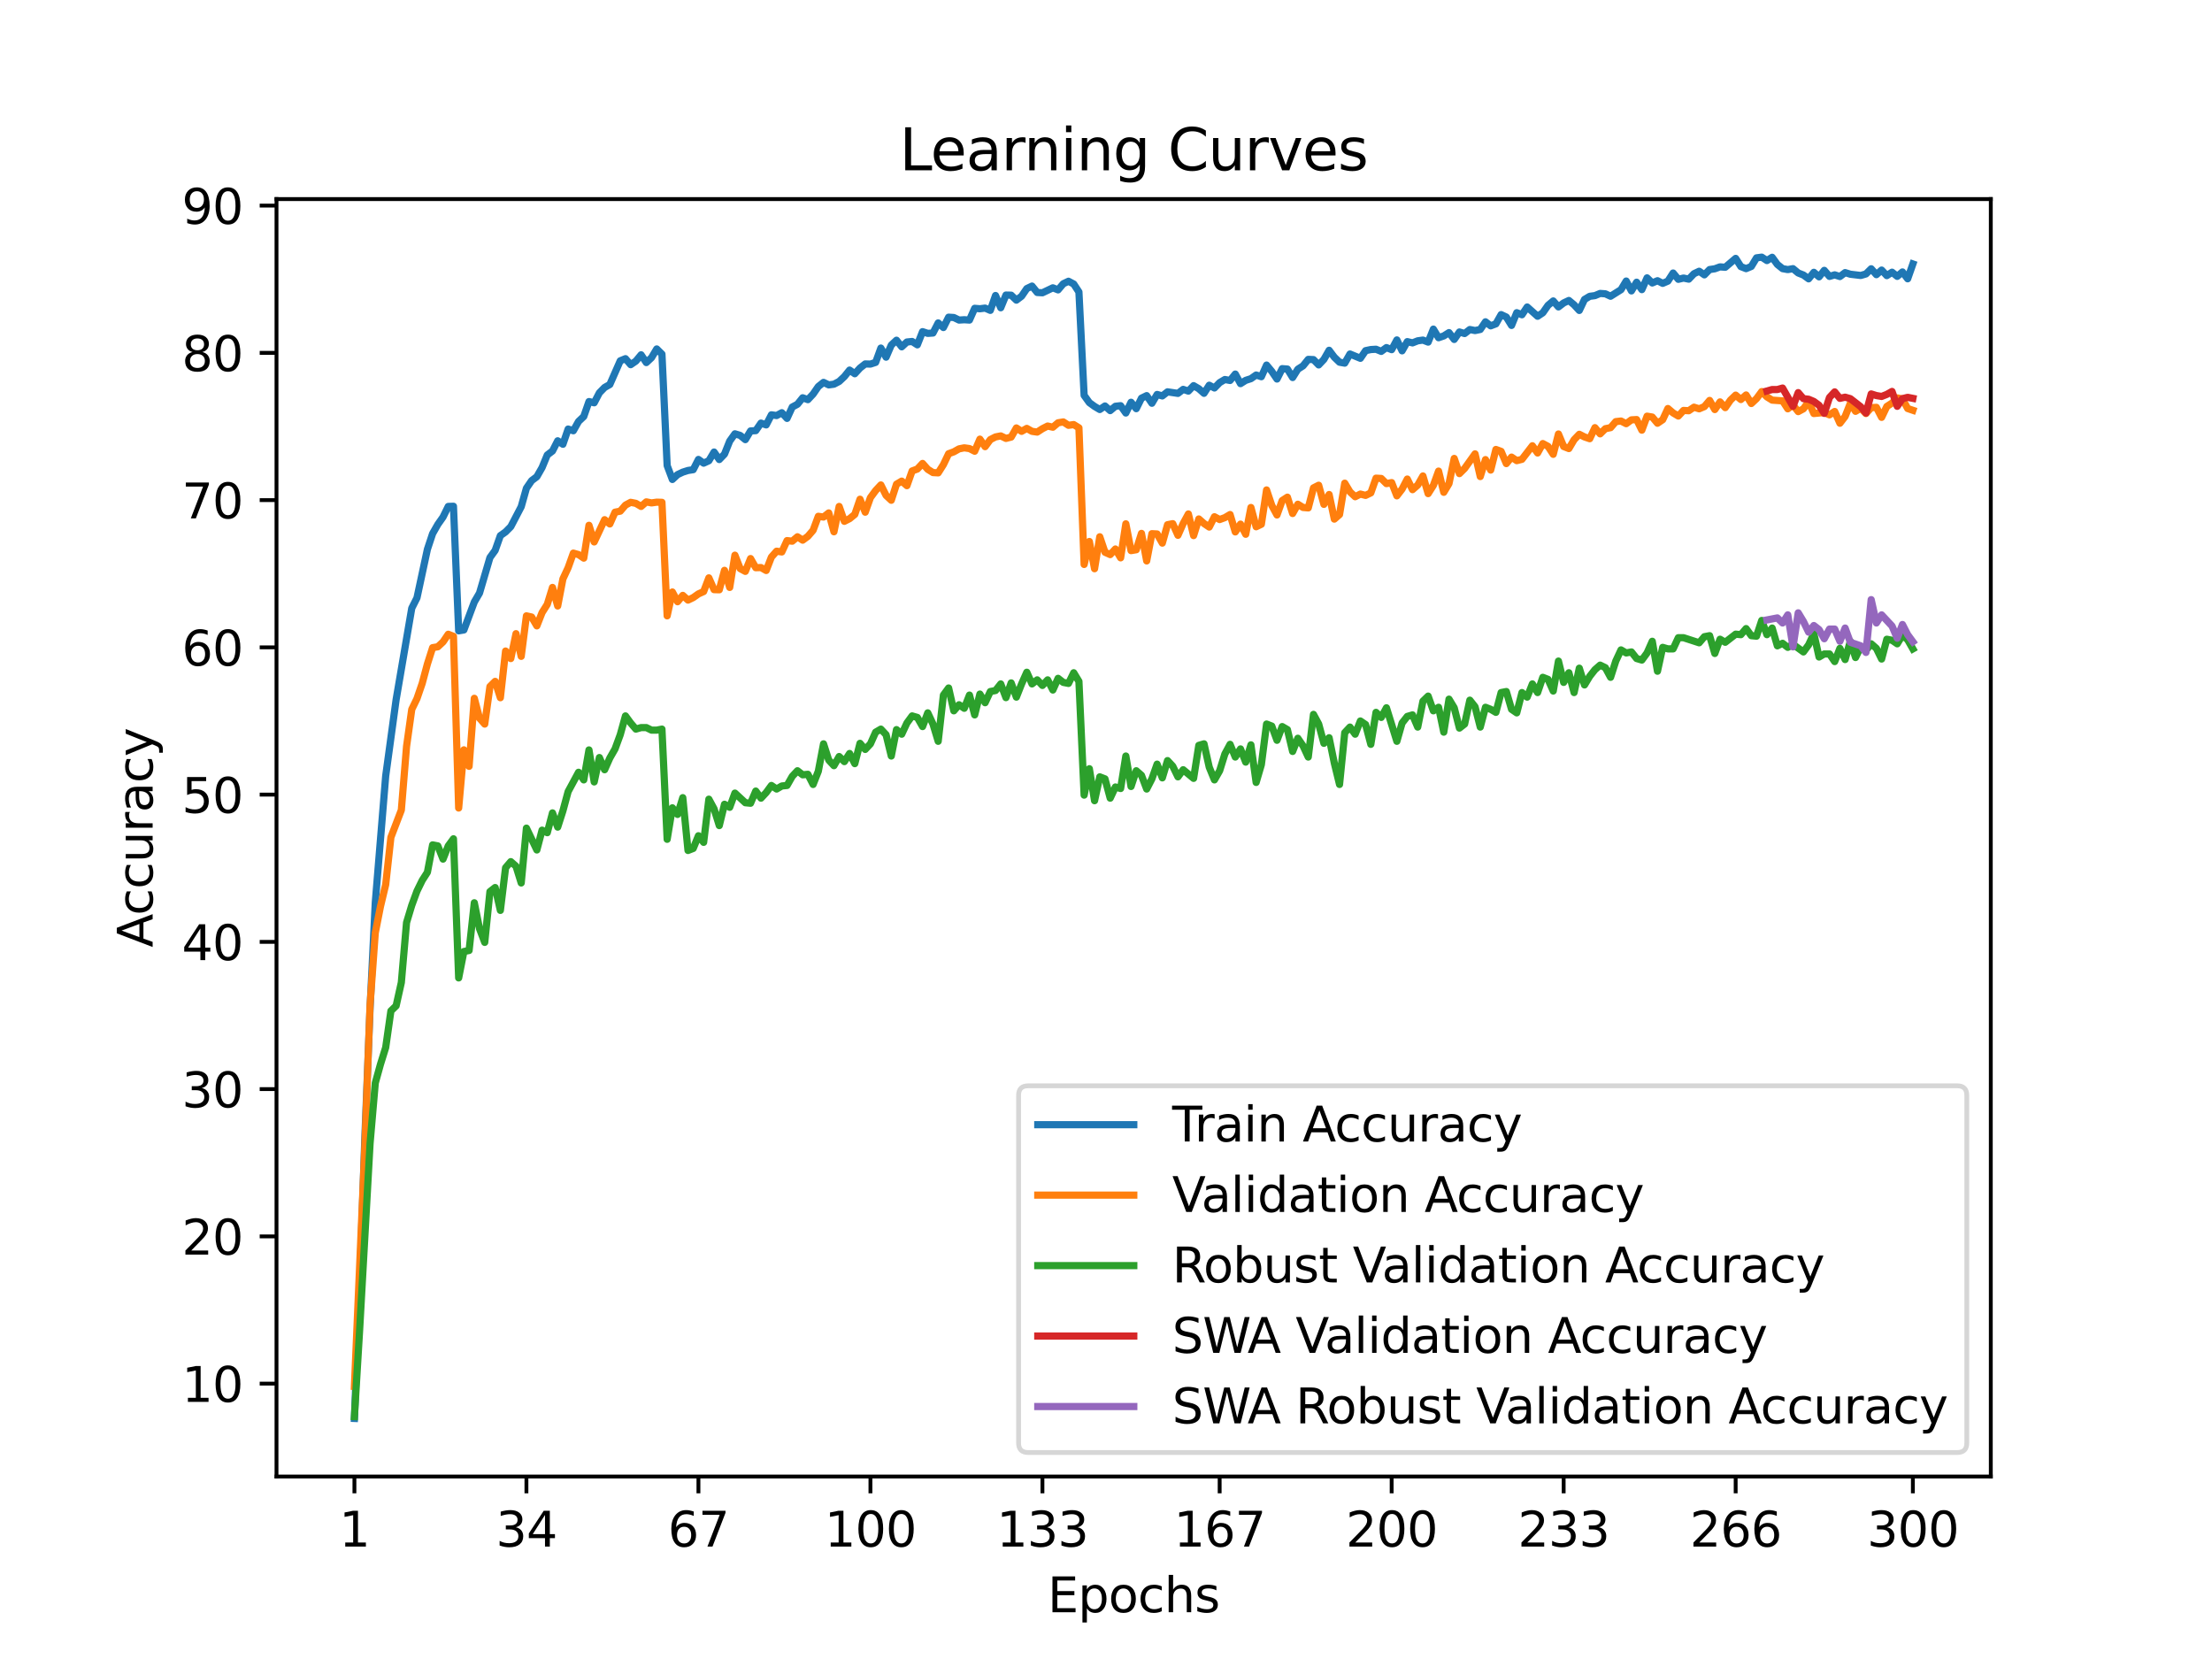 <?xml version="1.0" encoding="utf-8" standalone="no"?>
<!DOCTYPE svg PUBLIC "-//W3C//DTD SVG 1.1//EN"
  "http://www.w3.org/Graphics/SVG/1.1/DTD/svg11.dtd">
<svg xmlns:xlink="http://www.w3.org/1999/xlink" width="460.8pt" height="345.6pt" viewBox="0 0 460.8 345.6" xmlns="http://www.w3.org/2000/svg" version="1.1">
 <defs>
  <style type="text/css">*{stroke-linejoin: round; stroke-linecap: butt}</style>
 </defs>
 <g id="figure_1">
  <g id="patch_1">
   <path d="M 0 345.6 
L 460.8 345.6 
L 460.8 0 
L 0 0 
z
" style="fill: #ffffff"/>
  </g>
  <g id="axes_1">
   <g id="patch_2">
    <path d="M 57.6 307.584 
L 414.72 307.584 
L 414.72 41.472 
L 57.6 41.472 
z
" style="fill: #ffffff"/>
   </g>
   <g id="matplotlib.axis_1">
    <g id="xtick_1">
     <g id="line2d_1">
      <defs>
       <path id="mffce363193" d="M 0 0 
L 0 3.5 
" style="stroke: #000000; stroke-width: 0.8"/>
      </defs>
      <g>
       <use xlink:href="#mffce363193" x="73.833" y="307.584" style="stroke: #000000; stroke-width: 0.8"/>
      </g>
     </g>
     <g id="text_1">
      <!-- 1 -->
      <g transform="translate(70.651 322.182) scale(0.1 -0.1)">
       <defs>
        <path id="DejaVuSans-31" d="M 794 531 
L 1825 531 
L 1825 4091 
L 703 3866 
L 703 4441 
L 1819 4666 
L 2450 4666 
L 2450 531 
L 3481 531 
L 3481 0 
L 794 0 
L 794 531 
z
" transform="scale(0.016)"/>
       </defs>
       <use xlink:href="#DejaVuSans-31"/>
      </g>
     </g>
    </g>
    <g id="xtick_2">
     <g id="line2d_2">
      <g>
       <use xlink:href="#mffce363193" x="109.664" y="307.584" style="stroke: #000000; stroke-width: 0.8"/>
      </g>
     </g>
     <g id="text_2">
      <!-- 34 -->
      <g transform="translate(103.302 322.182) scale(0.1 -0.1)">
       <defs>
        <path id="DejaVuSans-33" d="M 2597 2516 
Q 3050 2419 3304 2112 
Q 3559 1806 3559 1356 
Q 3559 666 3084 287 
Q 2609 -91 1734 -91 
Q 1441 -91 1130 -33 
Q 819 25 488 141 
L 488 750 
Q 750 597 1062 519 
Q 1375 441 1716 441 
Q 2309 441 2620 675 
Q 2931 909 2931 1356 
Q 2931 1769 2642 2001 
Q 2353 2234 1838 2234 
L 1294 2234 
L 1294 2753 
L 1863 2753 
Q 2328 2753 2575 2939 
Q 2822 3125 2822 3475 
Q 2822 3834 2567 4026 
Q 2313 4219 1838 4219 
Q 1578 4219 1281 4162 
Q 984 4106 628 3988 
L 628 4550 
Q 988 4650 1302 4700 
Q 1616 4750 1894 4750 
Q 2613 4750 3031 4423 
Q 3450 4097 3450 3541 
Q 3450 3153 3228 2886 
Q 3006 2619 2597 2516 
z
" transform="scale(0.016)"/>
        <path id="DejaVuSans-34" d="M 2419 4116 
L 825 1625 
L 2419 1625 
L 2419 4116 
z
M 2253 4666 
L 3047 4666 
L 3047 1625 
L 3713 1625 
L 3713 1100 
L 3047 1100 
L 3047 0 
L 2419 0 
L 2419 1100 
L 313 1100 
L 313 1709 
L 2253 4666 
z
" transform="scale(0.016)"/>
       </defs>
       <use xlink:href="#DejaVuSans-33"/>
       <use xlink:href="#DejaVuSans-34" x="63.623"/>
      </g>
     </g>
    </g>
    <g id="xtick_3">
     <g id="line2d_3">
      <g>
       <use xlink:href="#mffce363193" x="145.496" y="307.584" style="stroke: #000000; stroke-width: 0.8"/>
      </g>
     </g>
     <g id="text_3">
      <!-- 67 -->
      <g transform="translate(139.133 322.182) scale(0.1 -0.1)">
       <defs>
        <path id="DejaVuSans-36" d="M 2113 2584 
Q 1688 2584 1439 2293 
Q 1191 2003 1191 1497 
Q 1191 994 1439 701 
Q 1688 409 2113 409 
Q 2538 409 2786 701 
Q 3034 994 3034 1497 
Q 3034 2003 2786 2293 
Q 2538 2584 2113 2584 
z
M 3366 4563 
L 3366 3988 
Q 3128 4100 2886 4159 
Q 2644 4219 2406 4219 
Q 1781 4219 1451 3797 
Q 1122 3375 1075 2522 
Q 1259 2794 1537 2939 
Q 1816 3084 2150 3084 
Q 2853 3084 3261 2657 
Q 3669 2231 3669 1497 
Q 3669 778 3244 343 
Q 2819 -91 2113 -91 
Q 1303 -91 875 529 
Q 447 1150 447 2328 
Q 447 3434 972 4092 
Q 1497 4750 2381 4750 
Q 2619 4750 2861 4703 
Q 3103 4656 3366 4563 
z
" transform="scale(0.016)"/>
        <path id="DejaVuSans-37" d="M 525 4666 
L 3525 4666 
L 3525 4397 
L 1831 0 
L 1172 0 
L 2766 4134 
L 525 4134 
L 525 4666 
z
" transform="scale(0.016)"/>
       </defs>
       <use xlink:href="#DejaVuSans-36"/>
       <use xlink:href="#DejaVuSans-37" x="63.623"/>
      </g>
     </g>
    </g>
    <g id="xtick_4">
     <g id="line2d_4">
      <g>
       <use xlink:href="#mffce363193" x="181.327" y="307.584" style="stroke: #000000; stroke-width: 0.8"/>
      </g>
     </g>
     <g id="text_4">
      <!-- 100 -->
      <g transform="translate(171.783 322.182) scale(0.1 -0.1)">
       <defs>
        <path id="DejaVuSans-30" d="M 2034 4250 
Q 1547 4250 1301 3770 
Q 1056 3291 1056 2328 
Q 1056 1369 1301 889 
Q 1547 409 2034 409 
Q 2525 409 2770 889 
Q 3016 1369 3016 2328 
Q 3016 3291 2770 3770 
Q 2525 4250 2034 4250 
z
M 2034 4750 
Q 2819 4750 3233 4129 
Q 3647 3509 3647 2328 
Q 3647 1150 3233 529 
Q 2819 -91 2034 -91 
Q 1250 -91 836 529 
Q 422 1150 422 2328 
Q 422 3509 836 4129 
Q 1250 4750 2034 4750 
z
" transform="scale(0.016)"/>
       </defs>
       <use xlink:href="#DejaVuSans-31"/>
       <use xlink:href="#DejaVuSans-30" x="63.623"/>
       <use xlink:href="#DejaVuSans-30" x="127.246"/>
      </g>
     </g>
    </g>
    <g id="xtick_5">
     <g id="line2d_5">
      <g>
       <use xlink:href="#mffce363193" x="217.158" y="307.584" style="stroke: #000000; stroke-width: 0.8"/>
      </g>
     </g>
     <g id="text_5">
      <!-- 133 -->
      <g transform="translate(207.615 322.182) scale(0.1 -0.1)">
       <use xlink:href="#DejaVuSans-31"/>
       <use xlink:href="#DejaVuSans-33" x="63.623"/>
       <use xlink:href="#DejaVuSans-33" x="127.246"/>
      </g>
     </g>
    </g>
    <g id="xtick_6">
     <g id="line2d_6">
      <g>
       <use xlink:href="#mffce363193" x="254.076" y="307.584" style="stroke: #000000; stroke-width: 0.8"/>
      </g>
     </g>
     <g id="text_6">
      <!-- 167 -->
      <g transform="translate(244.532 322.182) scale(0.1 -0.1)">
       <use xlink:href="#DejaVuSans-31"/>
       <use xlink:href="#DejaVuSans-36" x="63.623"/>
       <use xlink:href="#DejaVuSans-37" x="127.246"/>
      </g>
     </g>
    </g>
    <g id="xtick_7">
     <g id="line2d_7">
      <g>
       <use xlink:href="#mffce363193" x="289.907" y="307.584" style="stroke: #000000; stroke-width: 0.8"/>
      </g>
     </g>
     <g id="text_7">
      <!-- 200 -->
      <g transform="translate(280.363 322.182) scale(0.1 -0.1)">
       <defs>
        <path id="DejaVuSans-32" d="M 1228 531 
L 3431 531 
L 3431 0 
L 469 0 
L 469 531 
Q 828 903 1448 1529 
Q 2069 2156 2228 2338 
Q 2531 2678 2651 2914 
Q 2772 3150 2772 3378 
Q 2772 3750 2511 3984 
Q 2250 4219 1831 4219 
Q 1534 4219 1204 4116 
Q 875 4013 500 3803 
L 500 4441 
Q 881 4594 1212 4672 
Q 1544 4750 1819 4750 
Q 2544 4750 2975 4387 
Q 3406 4025 3406 3419 
Q 3406 3131 3298 2873 
Q 3191 2616 2906 2266 
Q 2828 2175 2409 1742 
Q 1991 1309 1228 531 
z
" transform="scale(0.016)"/>
       </defs>
       <use xlink:href="#DejaVuSans-32"/>
       <use xlink:href="#DejaVuSans-30" x="63.623"/>
       <use xlink:href="#DejaVuSans-30" x="127.246"/>
      </g>
     </g>
    </g>
    <g id="xtick_8">
     <g id="line2d_8">
      <g>
       <use xlink:href="#mffce363193" x="325.739" y="307.584" style="stroke: #000000; stroke-width: 0.8"/>
      </g>
     </g>
     <g id="text_8">
      <!-- 233 -->
      <g transform="translate(316.195 322.182) scale(0.1 -0.1)">
       <use xlink:href="#DejaVuSans-32"/>
       <use xlink:href="#DejaVuSans-33" x="63.623"/>
       <use xlink:href="#DejaVuSans-33" x="127.246"/>
      </g>
     </g>
    </g>
    <g id="xtick_9">
     <g id="line2d_9">
      <g>
       <use xlink:href="#mffce363193" x="361.57" y="307.584" style="stroke: #000000; stroke-width: 0.8"/>
      </g>
     </g>
     <g id="text_9">
      <!-- 266 -->
      <g transform="translate(352.026 322.182) scale(0.1 -0.1)">
       <use xlink:href="#DejaVuSans-32"/>
       <use xlink:href="#DejaVuSans-36" x="63.623"/>
       <use xlink:href="#DejaVuSans-36" x="127.246"/>
      </g>
     </g>
    </g>
    <g id="xtick_10">
     <g id="line2d_10">
      <g>
       <use xlink:href="#mffce363193" x="398.487" y="307.584" style="stroke: #000000; stroke-width: 0.8"/>
      </g>
     </g>
     <g id="text_10">
      <!-- 300 -->
      <g transform="translate(388.944 322.182) scale(0.1 -0.1)">
       <use xlink:href="#DejaVuSans-33"/>
       <use xlink:href="#DejaVuSans-30" x="63.623"/>
       <use xlink:href="#DejaVuSans-30" x="127.246"/>
      </g>
     </g>
    </g>
    <g id="text_11">
     <!-- Epochs -->
     <g transform="translate(218.244 335.861) scale(0.1 -0.1)">
      <defs>
       <path id="DejaVuSans-45" d="M 628 4666 
L 3578 4666 
L 3578 4134 
L 1259 4134 
L 1259 2753 
L 3481 2753 
L 3481 2222 
L 1259 2222 
L 1259 531 
L 3634 531 
L 3634 0 
L 628 0 
L 628 4666 
z
" transform="scale(0.016)"/>
       <path id="DejaVuSans-70" d="M 1159 525 
L 1159 -1331 
L 581 -1331 
L 581 3500 
L 1159 3500 
L 1159 2969 
Q 1341 3281 1617 3432 
Q 1894 3584 2278 3584 
Q 2916 3584 3314 3078 
Q 3713 2572 3713 1747 
Q 3713 922 3314 415 
Q 2916 -91 2278 -91 
Q 1894 -91 1617 61 
Q 1341 213 1159 525 
z
M 3116 1747 
Q 3116 2381 2855 2742 
Q 2594 3103 2138 3103 
Q 1681 3103 1420 2742 
Q 1159 2381 1159 1747 
Q 1159 1113 1420 752 
Q 1681 391 2138 391 
Q 2594 391 2855 752 
Q 3116 1113 3116 1747 
z
" transform="scale(0.016)"/>
       <path id="DejaVuSans-6f" d="M 1959 3097 
Q 1497 3097 1228 2736 
Q 959 2375 959 1747 
Q 959 1119 1226 758 
Q 1494 397 1959 397 
Q 2419 397 2687 759 
Q 2956 1122 2956 1747 
Q 2956 2369 2687 2733 
Q 2419 3097 1959 3097 
z
M 1959 3584 
Q 2709 3584 3137 3096 
Q 3566 2609 3566 1747 
Q 3566 888 3137 398 
Q 2709 -91 1959 -91 
Q 1206 -91 779 398 
Q 353 888 353 1747 
Q 353 2609 779 3096 
Q 1206 3584 1959 3584 
z
" transform="scale(0.016)"/>
       <path id="DejaVuSans-63" d="M 3122 3366 
L 3122 2828 
Q 2878 2963 2633 3030 
Q 2388 3097 2138 3097 
Q 1578 3097 1268 2742 
Q 959 2388 959 1747 
Q 959 1106 1268 751 
Q 1578 397 2138 397 
Q 2388 397 2633 464 
Q 2878 531 3122 666 
L 3122 134 
Q 2881 22 2623 -34 
Q 2366 -91 2075 -91 
Q 1284 -91 818 406 
Q 353 903 353 1747 
Q 353 2603 823 3093 
Q 1294 3584 2113 3584 
Q 2378 3584 2631 3529 
Q 2884 3475 3122 3366 
z
" transform="scale(0.016)"/>
       <path id="DejaVuSans-68" d="M 3513 2113 
L 3513 0 
L 2938 0 
L 2938 2094 
Q 2938 2591 2744 2837 
Q 2550 3084 2163 3084 
Q 1697 3084 1428 2787 
Q 1159 2491 1159 1978 
L 1159 0 
L 581 0 
L 581 4863 
L 1159 4863 
L 1159 2956 
Q 1366 3272 1645 3428 
Q 1925 3584 2291 3584 
Q 2894 3584 3203 3211 
Q 3513 2838 3513 2113 
z
" transform="scale(0.016)"/>
       <path id="DejaVuSans-73" d="M 2834 3397 
L 2834 2853 
Q 2591 2978 2328 3040 
Q 2066 3103 1784 3103 
Q 1356 3103 1142 2972 
Q 928 2841 928 2578 
Q 928 2378 1081 2264 
Q 1234 2150 1697 2047 
L 1894 2003 
Q 2506 1872 2764 1633 
Q 3022 1394 3022 966 
Q 3022 478 2636 193 
Q 2250 -91 1575 -91 
Q 1294 -91 989 -36 
Q 684 19 347 128 
L 347 722 
Q 666 556 975 473 
Q 1284 391 1588 391 
Q 1994 391 2212 530 
Q 2431 669 2431 922 
Q 2431 1156 2273 1281 
Q 2116 1406 1581 1522 
L 1381 1569 
Q 847 1681 609 1914 
Q 372 2147 372 2553 
Q 372 3047 722 3315 
Q 1072 3584 1716 3584 
Q 2034 3584 2315 3537 
Q 2597 3491 2834 3397 
z
" transform="scale(0.016)"/>
      </defs>
      <use xlink:href="#DejaVuSans-45"/>
      <use xlink:href="#DejaVuSans-70" x="63.184"/>
      <use xlink:href="#DejaVuSans-6f" x="126.66"/>
      <use xlink:href="#DejaVuSans-63" x="187.842"/>
      <use xlink:href="#DejaVuSans-68" x="242.822"/>
      <use xlink:href="#DejaVuSans-73" x="306.201"/>
     </g>
    </g>
   </g>
   <g id="matplotlib.axis_2">
    <g id="ytick_1">
     <g id="line2d_11">
      <defs>
       <path id="mafc487973c" d="M 0 0 
L -3.5 0 
" style="stroke: #000000; stroke-width: 0.8"/>
      </defs>
      <g>
       <use xlink:href="#mafc487973c" x="57.6" y="288.233" style="stroke: #000000; stroke-width: 0.8"/>
      </g>
     </g>
     <g id="text_12">
      <!-- 10 -->
      <g transform="translate(37.875 292.033) scale(0.1 -0.1)">
       <use xlink:href="#DejaVuSans-31"/>
       <use xlink:href="#DejaVuSans-30" x="63.623"/>
      </g>
     </g>
    </g>
    <g id="ytick_2">
     <g id="line2d_12">
      <g>
       <use xlink:href="#mafc487973c" x="57.6" y="257.558" style="stroke: #000000; stroke-width: 0.8"/>
      </g>
     </g>
     <g id="text_13">
      <!-- 20 -->
      <g transform="translate(37.875 261.357) scale(0.1 -0.1)">
       <use xlink:href="#DejaVuSans-32"/>
       <use xlink:href="#DejaVuSans-30" x="63.623"/>
      </g>
     </g>
    </g>
    <g id="ytick_3">
     <g id="line2d_13">
      <g>
       <use xlink:href="#mafc487973c" x="57.6" y="226.883" style="stroke: #000000; stroke-width: 0.8"/>
      </g>
     </g>
     <g id="text_14">
      <!-- 30 -->
      <g transform="translate(37.875 230.682) scale(0.1 -0.1)">
       <use xlink:href="#DejaVuSans-33"/>
       <use xlink:href="#DejaVuSans-30" x="63.623"/>
      </g>
     </g>
    </g>
    <g id="ytick_4">
     <g id="line2d_14">
      <g>
       <use xlink:href="#mafc487973c" x="57.6" y="196.208" style="stroke: #000000; stroke-width: 0.8"/>
      </g>
     </g>
     <g id="text_15">
      <!-- 40 -->
      <g transform="translate(37.875 200.007) scale(0.1 -0.1)">
       <use xlink:href="#DejaVuSans-34"/>
       <use xlink:href="#DejaVuSans-30" x="63.623"/>
      </g>
     </g>
    </g>
    <g id="ytick_5">
     <g id="line2d_15">
      <g>
       <use xlink:href="#mafc487973c" x="57.6" y="165.532" style="stroke: #000000; stroke-width: 0.8"/>
      </g>
     </g>
     <g id="text_16">
      <!-- 50 -->
      <g transform="translate(37.875 169.332) scale(0.1 -0.1)">
       <defs>
        <path id="DejaVuSans-35" d="M 691 4666 
L 3169 4666 
L 3169 4134 
L 1269 4134 
L 1269 2991 
Q 1406 3038 1543 3061 
Q 1681 3084 1819 3084 
Q 2600 3084 3056 2656 
Q 3513 2228 3513 1497 
Q 3513 744 3044 326 
Q 2575 -91 1722 -91 
Q 1428 -91 1123 -41 
Q 819 9 494 109 
L 494 744 
Q 775 591 1075 516 
Q 1375 441 1709 441 
Q 2250 441 2565 725 
Q 2881 1009 2881 1497 
Q 2881 1984 2565 2268 
Q 2250 2553 1709 2553 
Q 1456 2553 1204 2497 
Q 953 2441 691 2322 
L 691 4666 
z
" transform="scale(0.016)"/>
       </defs>
       <use xlink:href="#DejaVuSans-35"/>
       <use xlink:href="#DejaVuSans-30" x="63.623"/>
      </g>
     </g>
    </g>
    <g id="ytick_6">
     <g id="line2d_16">
      <g>
       <use xlink:href="#mafc487973c" x="57.6" y="134.857" style="stroke: #000000; stroke-width: 0.8"/>
      </g>
     </g>
     <g id="text_17">
      <!-- 60 -->
      <g transform="translate(37.875 138.657) scale(0.1 -0.1)">
       <use xlink:href="#DejaVuSans-36"/>
       <use xlink:href="#DejaVuSans-30" x="63.623"/>
      </g>
     </g>
    </g>
    <g id="ytick_7">
     <g id="line2d_17">
      <g>
       <use xlink:href="#mafc487973c" x="57.6" y="104.182" style="stroke: #000000; stroke-width: 0.8"/>
      </g>
     </g>
     <g id="text_18">
      <!-- 70 -->
      <g transform="translate(37.875 107.981) scale(0.1 -0.1)">
       <use xlink:href="#DejaVuSans-37"/>
       <use xlink:href="#DejaVuSans-30" x="63.623"/>
      </g>
     </g>
    </g>
    <g id="ytick_8">
     <g id="line2d_18">
      <g>
       <use xlink:href="#mafc487973c" x="57.6" y="73.507" style="stroke: #000000; stroke-width: 0.8"/>
      </g>
     </g>
     <g id="text_19">
      <!-- 80 -->
      <g transform="translate(37.875 77.306) scale(0.1 -0.1)">
       <defs>
        <path id="DejaVuSans-38" d="M 2034 2216 
Q 1584 2216 1326 1975 
Q 1069 1734 1069 1313 
Q 1069 891 1326 650 
Q 1584 409 2034 409 
Q 2484 409 2743 651 
Q 3003 894 3003 1313 
Q 3003 1734 2745 1975 
Q 2488 2216 2034 2216 
z
M 1403 2484 
Q 997 2584 770 2862 
Q 544 3141 544 3541 
Q 544 4100 942 4425 
Q 1341 4750 2034 4750 
Q 2731 4750 3128 4425 
Q 3525 4100 3525 3541 
Q 3525 3141 3298 2862 
Q 3072 2584 2669 2484 
Q 3125 2378 3379 2068 
Q 3634 1759 3634 1313 
Q 3634 634 3220 271 
Q 2806 -91 2034 -91 
Q 1263 -91 848 271 
Q 434 634 434 1313 
Q 434 1759 690 2068 
Q 947 2378 1403 2484 
z
M 1172 3481 
Q 1172 3119 1398 2916 
Q 1625 2713 2034 2713 
Q 2441 2713 2670 2916 
Q 2900 3119 2900 3481 
Q 2900 3844 2670 4047 
Q 2441 4250 2034 4250 
Q 1625 4250 1398 4047 
Q 1172 3844 1172 3481 
z
" transform="scale(0.016)"/>
       </defs>
       <use xlink:href="#DejaVuSans-38"/>
       <use xlink:href="#DejaVuSans-30" x="63.623"/>
      </g>
     </g>
    </g>
    <g id="ytick_9">
     <g id="line2d_19">
      <g>
       <use xlink:href="#mafc487973c" x="57.6" y="42.832" style="stroke: #000000; stroke-width: 0.8"/>
      </g>
     </g>
     <g id="text_20">
      <!-- 90 -->
      <g transform="translate(37.875 46.631) scale(0.1 -0.1)">
       <defs>
        <path id="DejaVuSans-39" d="M 703 97 
L 703 672 
Q 941 559 1184 500 
Q 1428 441 1663 441 
Q 2288 441 2617 861 
Q 2947 1281 2994 2138 
Q 2813 1869 2534 1725 
Q 2256 1581 1919 1581 
Q 1219 1581 811 2004 
Q 403 2428 403 3163 
Q 403 3881 828 4315 
Q 1253 4750 1959 4750 
Q 2769 4750 3195 4129 
Q 3622 3509 3622 2328 
Q 3622 1225 3098 567 
Q 2575 -91 1691 -91 
Q 1453 -91 1209 -44 
Q 966 3 703 97 
z
M 1959 2075 
Q 2384 2075 2632 2365 
Q 2881 2656 2881 3163 
Q 2881 3666 2632 3958 
Q 2384 4250 1959 4250 
Q 1534 4250 1286 3958 
Q 1038 3666 1038 3163 
Q 1038 2656 1286 2365 
Q 1534 2075 1959 2075 
z
" transform="scale(0.016)"/>
       </defs>
       <use xlink:href="#DejaVuSans-39"/>
       <use xlink:href="#DejaVuSans-30" x="63.623"/>
      </g>
     </g>
    </g>
    <g id="text_21">
     <!-- Accuracy -->
     <g transform="translate(31.795 197.356) rotate(-90) scale(0.1 -0.1)">
      <defs>
       <path id="DejaVuSans-41" d="M 2188 4044 
L 1331 1722 
L 3047 1722 
L 2188 4044 
z
M 1831 4666 
L 2547 4666 
L 4325 0 
L 3669 0 
L 3244 1197 
L 1141 1197 
L 716 0 
L 50 0 
L 1831 4666 
z
" transform="scale(0.016)"/>
       <path id="DejaVuSans-75" d="M 544 1381 
L 544 3500 
L 1119 3500 
L 1119 1403 
Q 1119 906 1312 657 
Q 1506 409 1894 409 
Q 2359 409 2629 706 
Q 2900 1003 2900 1516 
L 2900 3500 
L 3475 3500 
L 3475 0 
L 2900 0 
L 2900 538 
Q 2691 219 2414 64 
Q 2138 -91 1772 -91 
Q 1169 -91 856 284 
Q 544 659 544 1381 
z
M 1991 3584 
L 1991 3584 
z
" transform="scale(0.016)"/>
       <path id="DejaVuSans-72" d="M 2631 2963 
Q 2534 3019 2420 3045 
Q 2306 3072 2169 3072 
Q 1681 3072 1420 2755 
Q 1159 2438 1159 1844 
L 1159 0 
L 581 0 
L 581 3500 
L 1159 3500 
L 1159 2956 
Q 1341 3275 1631 3429 
Q 1922 3584 2338 3584 
Q 2397 3584 2469 3576 
Q 2541 3569 2628 3553 
L 2631 2963 
z
" transform="scale(0.016)"/>
       <path id="DejaVuSans-61" d="M 2194 1759 
Q 1497 1759 1228 1600 
Q 959 1441 959 1056 
Q 959 750 1161 570 
Q 1363 391 1709 391 
Q 2188 391 2477 730 
Q 2766 1069 2766 1631 
L 2766 1759 
L 2194 1759 
z
M 3341 1997 
L 3341 0 
L 2766 0 
L 2766 531 
Q 2569 213 2275 61 
Q 1981 -91 1556 -91 
Q 1019 -91 701 211 
Q 384 513 384 1019 
Q 384 1609 779 1909 
Q 1175 2209 1959 2209 
L 2766 2209 
L 2766 2266 
Q 2766 2663 2505 2880 
Q 2244 3097 1772 3097 
Q 1472 3097 1187 3025 
Q 903 2953 641 2809 
L 641 3341 
Q 956 3463 1253 3523 
Q 1550 3584 1831 3584 
Q 2591 3584 2966 3190 
Q 3341 2797 3341 1997 
z
" transform="scale(0.016)"/>
       <path id="DejaVuSans-79" d="M 2059 -325 
Q 1816 -950 1584 -1140 
Q 1353 -1331 966 -1331 
L 506 -1331 
L 506 -850 
L 844 -850 
Q 1081 -850 1212 -737 
Q 1344 -625 1503 -206 
L 1606 56 
L 191 3500 
L 800 3500 
L 1894 763 
L 2988 3500 
L 3597 3500 
L 2059 -325 
z
" transform="scale(0.016)"/>
      </defs>
      <use xlink:href="#DejaVuSans-41"/>
      <use xlink:href="#DejaVuSans-63" x="66.658"/>
      <use xlink:href="#DejaVuSans-63" x="121.639"/>
      <use xlink:href="#DejaVuSans-75" x="176.619"/>
      <use xlink:href="#DejaVuSans-72" x="239.998"/>
      <use xlink:href="#DejaVuSans-61" x="281.111"/>
      <use xlink:href="#DejaVuSans-63" x="342.391"/>
      <use xlink:href="#DejaVuSans-79" x="397.371"/>
     </g>
    </g>
   </g>
   <g id="line2d_20">
    <path d="M 73.833 295.488 
L 74.919 268.432 
L 76.004 237.052 
L 77.09 210.073 
L 78.176 188.048 
L 80.348 161.644 
L 82.519 145.747 
L 85.777 126.698 
L 86.862 124.543 
L 89.034 114.435 
L 90.12 111.161 
L 91.206 109.251 
L 92.291 107.71 
L 93.377 105.501 
L 94.463 105.463 
L 95.549 131.414 
L 96.635 131.23 
L 98.806 125.409 
L 99.892 123.546 
L 102.064 116.153 
L 103.149 114.658 
L 104.235 111.582 
L 105.321 110.808 
L 106.407 109.711 
L 108.578 105.555 
L 109.664 101.705 
L 110.75 100.125 
L 111.836 99.305 
L 112.922 97.403 
L 114.007 94.78 
L 115.093 93.952 
L 116.179 91.828 
L 117.265 92.549 
L 118.351 89.381 
L 119.436 89.734 
L 120.522 87.794 
L 121.608 86.766 
L 122.694 83.653 
L 123.78 83.906 
L 124.865 81.828 
L 125.951 80.716 
L 127.037 80.102 
L 129.209 75.163 
L 130.294 74.719 
L 131.38 75.969 
L 132.466 75.225 
L 133.552 73.913 
L 134.638 75.531 
L 135.723 74.511 
L 136.809 72.694 
L 137.895 73.768 
L 138.981 96.989 
L 140.067 99.88 
L 141.152 98.868 
L 142.238 98.354 
L 143.324 98.009 
L 144.41 97.84 
L 145.496 95.708 
L 146.581 96.483 
L 147.667 95.984 
L 148.753 94.167 
L 149.839 95.731 
L 150.925 94.604 
L 152.01 91.889 
L 153.096 90.371 
L 154.182 90.7 
L 155.268 91.582 
L 156.354 89.772 
L 157.439 89.711 
L 158.525 88.139 
L 159.611 88.515 
L 160.697 86.413 
L 161.783 86.567 
L 162.868 85.976 
L 163.954 87.157 
L 165.04 84.795 
L 166.126 84.213 
L 167.212 82.863 
L 168.297 83.254 
L 169.383 82.096 
L 170.469 80.524 
L 171.555 79.657 
L 172.641 80.179 
L 173.726 80.033 
L 174.812 79.466 
L 175.898 78.446 
L 176.984 77.096 
L 178.07 77.855 
L 179.155 76.666 
L 180.241 75.815 
L 181.327 75.846 
L 182.413 75.493 
L 183.499 72.51 
L 184.584 74.404 
L 185.67 71.889 
L 186.756 70.876 
L 187.842 72.249 
L 188.928 71.245 
L 190.013 71.137 
L 191.099 71.835 
L 192.185 69.09 
L 193.271 69.45 
L 194.357 69.373 
L 195.442 67.272 
L 196.528 68.231 
L 197.614 66.076 
L 198.7 66.145 
L 199.786 66.674 
L 200.871 66.605 
L 201.957 66.674 
L 203.043 64.228 
L 204.129 64.32 
L 205.215 64.182 
L 206.3 64.657 
L 207.386 61.559 
L 208.472 64.113 
L 209.558 61.467 
L 210.644 61.49 
L 211.729 62.525 
L 212.815 61.705 
L 213.901 60.117 
L 214.987 59.596 
L 216.073 60.93 
L 217.158 60.991 
L 219.33 59.956 
L 220.416 60.386 
L 221.502 59.105 
L 222.587 58.591 
L 223.673 59.166 
L 224.759 60.823 
L 225.845 82.364 
L 226.931 83.875 
L 228.016 84.665 
L 229.102 85.309 
L 230.188 84.573 
L 231.274 85.539 
L 232.36 84.634 
L 233.445 84.512 
L 234.531 86.038 
L 235.617 83.798 
L 236.703 85.133 
L 237.789 82.947 
L 238.875 82.418 
L 239.96 84.005 
L 241.046 82.173 
L 242.132 82.479 
L 243.218 81.628 
L 245.389 81.95 
L 246.475 81.114 
L 247.561 81.475 
L 248.647 80.34 
L 249.733 80.976 
L 250.818 81.935 
L 251.904 80.248 
L 252.99 80.823 
L 254.076 79.703 
L 255.162 79.059 
L 256.247 79.258 
L 257.333 77.924 
L 258.419 79.918 
L 259.505 79.235 
L 260.591 78.883 
L 261.676 78.124 
L 262.762 78.476 
L 263.848 76.053 
L 264.934 77.364 
L 266.02 78.959 
L 267.105 76.797 
L 268.191 76.881 
L 269.277 78.645 
L 270.363 76.912 
L 271.449 76.214 
L 272.534 74.864 
L 273.62 74.91 
L 274.706 76.022 
L 275.792 74.872 
L 276.878 72.97 
L 277.963 74.412 
L 279.049 75.455 
L 280.135 75.646 
L 281.221 73.745 
L 283.392 74.642 
L 284.478 73.047 
L 285.564 72.817 
L 286.65 72.755 
L 287.736 73.2 
L 288.821 72.41 
L 289.907 72.84 
L 290.993 70.815 
L 292.079 73.085 
L 293.165 71.168 
L 294.25 71.429 
L 295.336 70.999 
L 296.422 70.846 
L 297.508 71.268 
L 298.594 68.561 
L 299.679 70.355 
L 300.765 69.979 
L 301.851 69.289 
L 302.937 70.715 
L 304.023 69.159 
L 305.108 69.481 
L 306.194 68.645 
L 307.28 68.86 
L 308.366 68.637 
L 309.452 67.042 
L 310.537 67.878 
L 311.623 67.464 
L 312.709 65.539 
L 313.795 66.045 
L 314.881 67.794 
L 315.966 65.14 
L 317.052 65.57 
L 318.138 63.952 
L 320.31 65.884 
L 321.395 65.163 
L 322.481 63.606 
L 323.567 62.694 
L 324.653 63.936 
L 325.739 63.108 
L 326.824 62.594 
L 327.91 63.499 
L 328.996 64.672 
L 330.082 62.379 
L 331.168 61.728 
L 332.253 61.582 
L 333.339 61.129 
L 334.425 61.206 
L 335.511 61.712 
L 337.682 60.347 
L 338.768 58.545 
L 339.854 60.6 
L 340.94 58.79 
L 342.026 60.332 
L 343.111 57.886 
L 344.197 58.944 
L 345.283 58.476 
L 346.369 59.028 
L 347.455 58.56 
L 348.54 56.873 
L 349.626 58.185 
L 350.712 57.924 
L 351.798 58.154 
L 352.884 57.019 
L 353.969 56.505 
L 355.055 57.257 
L 356.141 56.152 
L 357.227 55.991 
L 358.313 55.593 
L 359.398 55.677 
L 361.57 53.829 
L 362.656 55.539 
L 363.742 55.961 
L 364.827 55.508 
L 365.913 53.714 
L 366.999 53.568 
L 368.085 54.281 
L 369.171 53.599 
L 370.256 55.086 
L 371.342 55.961 
L 372.428 56.16 
L 373.514 55.968 
L 374.6 56.866 
L 375.685 57.295 
L 376.771 58.085 
L 377.857 56.728 
L 378.943 57.671 
L 380.029 56.321 
L 381.114 57.579 
L 382.2 57.257 
L 383.286 57.609 
L 384.372 56.789 
L 385.458 57.126 
L 387.629 57.387 
L 388.715 57.065 
L 389.801 55.991 
L 390.887 57.218 
L 391.972 56.26 
L 393.058 57.418 
L 394.144 56.705 
L 395.23 57.571 
L 396.316 56.651 
L 397.401 58.077 
L 398.487 54.987 
L 398.487 54.987 
" clip-path="url(#p55a81ce3ee)" style="fill: none; stroke: #1f77b4; stroke-width: 1.5; stroke-linecap: square"/>
   </g>
   <g id="line2d_21">
    <path d="M 73.833 288.816 
L 76.004 238.754 
L 77.09 209.367 
L 78.176 194.337 
L 79.262 188.815 
L 80.348 184.275 
L 81.433 174.428 
L 83.605 168.753 
L 84.691 155.502 
L 85.777 147.772 
L 86.862 145.532 
L 87.948 142.373 
L 89.034 138.324 
L 90.12 134.919 
L 91.206 134.735 
L 92.291 133.722 
L 93.377 132.127 
L 94.463 132.557 
L 95.549 168.324 
L 96.635 156.207 
L 97.72 159.643 
L 98.806 145.471 
L 99.892 149.612 
L 100.978 150.839 
L 102.064 143.017 
L 103.149 141.943 
L 104.235 145.348 
L 105.321 135.624 
L 106.407 137.189 
L 107.493 132.004 
L 108.578 136.728 
L 109.664 128.293 
L 110.75 128.538 
L 111.836 130.379 
L 112.922 127.618 
L 114.007 125.9 
L 115.093 122.372 
L 116.179 126.238 
L 117.265 120.593 
L 118.351 118.262 
L 119.436 115.225 
L 120.522 115.532 
L 121.608 116.268 
L 122.694 109.428 
L 123.78 112.894 
L 125.951 108.262 
L 127.037 109.151 
L 128.123 106.697 
L 129.209 106.483 
L 130.294 105.225 
L 131.38 104.642 
L 132.466 104.857 
L 133.552 105.501 
L 134.638 104.55 
L 135.723 104.765 
L 136.809 104.612 
L 137.895 104.642 
L 138.981 128.293 
L 140.067 123.323 
L 141.152 125.348 
L 142.238 124.029 
L 143.324 125.011 
L 144.41 124.489 
L 145.496 123.722 
L 146.581 123.231 
L 147.667 120.379 
L 148.753 122.833 
L 149.839 122.863 
L 150.925 118.814 
L 152.01 122.372 
L 153.096 115.655 
L 154.182 118.446 
L 155.268 119.029 
L 156.354 116.36 
L 157.439 118.262 
L 158.525 118.231 
L 159.611 118.845 
L 160.697 116.053 
L 161.783 114.826 
L 162.868 114.98 
L 163.954 112.618 
L 165.04 112.74 
L 166.126 111.82 
L 167.212 112.526 
L 168.297 111.728 
L 169.383 110.471 
L 170.469 107.556 
L 171.555 107.71 
L 172.641 106.851 
L 173.726 110.777 
L 174.812 105.501 
L 175.898 108.599 
L 176.984 108.047 
L 178.07 107.158 
L 179.155 103.998 
L 180.241 106.697 
L 181.327 103.661 
L 182.413 102.188 
L 183.499 101.023 
L 184.584 103.2 
L 185.67 104.213 
L 186.756 100.869 
L 187.842 100.225 
L 188.928 101.176 
L 190.013 98.108 
L 191.099 97.71 
L 192.185 96.544 
L 193.271 97.771 
L 194.357 98.446 
L 195.442 98.507 
L 196.528 96.789 
L 197.614 94.519 
L 198.7 94.121 
L 199.786 93.507 
L 200.871 93.292 
L 201.957 93.446 
L 203.043 93.998 
L 204.129 91.483 
L 205.215 93.047 
L 206.3 91.575 
L 207.386 91.022 
L 208.472 90.808 
L 209.558 91.329 
L 210.644 91.053 
L 211.729 89.151 
L 212.815 89.857 
L 213.901 89.243 
L 214.987 89.857 
L 216.073 90.01 
L 217.158 89.305 
L 218.244 88.752 
L 219.33 88.998 
L 220.416 88.078 
L 221.502 87.894 
L 222.587 88.599 
L 223.673 88.446 
L 224.759 89.121 
L 225.845 117.587 
L 226.931 112.802 
L 228.016 118.477 
L 229.102 111.82 
L 230.188 115.041 
L 231.274 115.532 
L 232.36 114.366 
L 233.445 116.207 
L 234.531 109.121 
L 235.617 114.704 
L 236.703 114.52 
L 237.789 111.115 
L 238.875 116.851 
L 239.96 111.176 
L 241.046 111.237 
L 242.132 113.139 
L 243.218 109.305 
L 244.304 109.09 
L 245.389 111.513 
L 246.475 109.059 
L 247.561 107.066 
L 248.647 111.575 
L 249.733 108.109 
L 250.818 109.059 
L 251.904 109.796 
L 252.99 107.648 
L 254.076 108.231 
L 255.162 107.832 
L 256.247 107.188 
L 257.333 110.808 
L 258.419 109.182 
L 259.505 111.299 
L 260.591 105.716 
L 261.676 109.734 
L 262.762 109.213 
L 263.848 102.065 
L 264.934 105.286 
L 266.02 107.28 
L 267.105 104.274 
L 268.191 103.569 
L 269.277 106.974 
L 270.363 105.041 
L 271.449 105.716 
L 272.534 105.808 
L 273.62 101.636 
L 274.706 101.084 
L 275.792 105.072 
L 276.878 103.016 
L 277.963 108.139 
L 279.049 107.188 
L 280.135 100.654 
L 281.221 102.464 
L 282.307 103.477 
L 283.392 102.924 
L 284.478 103.2 
L 285.564 102.679 
L 286.65 99.611 
L 287.736 99.673 
L 288.821 100.746 
L 289.907 100.532 
L 290.993 103.293 
L 292.079 101.881 
L 293.165 99.796 
L 294.25 102.004 
L 295.336 101.053 
L 296.422 99.151 
L 297.508 102.832 
L 298.594 101.115 
L 299.679 98.139 
L 300.765 102.556 
L 301.851 100.746 
L 302.937 95.501 
L 304.023 98.661 
L 305.108 97.587 
L 307.28 94.55 
L 308.366 99.274 
L 309.452 95.746 
L 310.537 97.924 
L 311.623 93.63 
L 312.709 94.029 
L 313.795 96.575 
L 314.881 95.225 
L 315.966 95.961 
L 317.052 95.685 
L 319.224 92.863 
L 320.31 94.366 
L 321.395 92.403 
L 322.481 92.986 
L 323.567 94.642 
L 324.653 90.409 
L 325.739 93.016 
L 326.824 93.446 
L 327.91 91.605 
L 328.996 90.47 
L 330.082 91.022 
L 331.168 91.391 
L 332.253 89.09 
L 333.339 90.378 
L 334.425 89.305 
L 335.511 89.09 
L 336.597 87.832 
L 337.682 87.71 
L 338.768 88.262 
L 339.854 87.464 
L 340.94 87.403 
L 342.026 89.611 
L 343.111 86.697 
L 344.197 86.881 
L 345.283 88.17 
L 346.369 87.433 
L 347.455 85.102 
L 348.54 86.022 
L 349.626 86.667 
L 350.712 85.501 
L 351.798 85.562 
L 352.884 84.826 
L 353.969 85.163 
L 355.055 84.703 
L 356.141 83.415 
L 357.227 85.317 
L 358.313 83.722 
L 359.398 84.918 
L 360.484 83.354 
L 361.57 82.311 
L 362.656 83.231 
L 363.742 82.28 
L 364.827 84.059 
L 365.913 83.047 
L 366.999 81.574 
L 368.085 82.679 
L 369.171 83.354 
L 371.342 83.507 
L 372.428 85.163 
L 373.514 84.366 
L 374.6 85.746 
L 375.685 85.163 
L 376.771 83.66 
L 377.857 86.145 
L 380.029 85.93 
L 381.114 86.421 
L 382.2 85.716 
L 383.286 88.17 
L 384.372 86.759 
L 385.458 84.028 
L 386.543 85.685 
L 387.629 85.041 
L 388.715 86.145 
L 389.801 84.918 
L 390.887 84.857 
L 391.972 86.943 
L 393.058 84.673 
L 394.144 83.967 
L 395.23 82.893 
L 396.316 83.108 
L 397.401 85.102 
L 398.487 85.47 
L 398.487 85.47 
" clip-path="url(#p55a81ce3ee)" style="fill: none; stroke: #ff7f0e; stroke-width: 1.5; stroke-linecap: square"/>
   </g>
   <g id="line2d_22">
    <path d="M 73.833 295.109 
L 74.919 277.021 
L 77.09 238.201 
L 78.176 225.614 
L 79.262 221.7 
L 80.348 218.209 
L 81.433 210.593 
L 82.519 209.535 
L 83.605 204.67 
L 84.691 192.188 
L 85.777 188.592 
L 86.862 185.63 
L 87.948 183.409 
L 89.034 181.716 
L 90.12 176.004 
L 91.206 176.216 
L 92.291 178.966 
L 93.377 176.216 
L 94.463 174.735 
L 95.549 203.718 
L 96.635 198.218 
L 97.72 198.006 
L 98.806 188.063 
L 99.892 193.457 
L 100.978 196.314 
L 102.064 185.736 
L 103.149 184.889 
L 104.235 189.65 
L 105.321 180.764 
L 106.407 179.495 
L 107.493 180.447 
L 108.578 183.938 
L 109.664 172.514 
L 111.836 177.062 
L 112.922 172.937 
L 114.007 173.466 
L 115.093 169.341 
L 116.179 172.302 
L 117.265 168.917 
L 118.351 164.898 
L 120.522 160.878 
L 121.608 162.465 
L 122.694 156.224 
L 123.78 162.888 
L 124.865 157.811 
L 125.951 160.349 
L 127.037 157.916 
L 128.123 156.013 
L 129.209 153.051 
L 130.294 149.137 
L 131.38 150.618 
L 132.466 151.887 
L 133.552 151.57 
L 134.638 151.57 
L 135.723 152.099 
L 136.809 152.099 
L 137.895 151.887 
L 138.981 174.841 
L 140.067 168.283 
L 141.152 169.658 
L 142.238 166.167 
L 143.324 177.168 
L 144.41 176.745 
L 145.496 174.1 
L 146.581 175.476 
L 147.667 166.484 
L 148.753 168.494 
L 149.839 171.985 
L 150.925 167.542 
L 152.01 168.177 
L 153.096 165.215 
L 155.268 167.225 
L 156.354 167.331 
L 157.439 164.792 
L 158.525 166.273 
L 159.611 165.109 
L 160.697 163.628 
L 161.783 164.369 
L 162.868 163.734 
L 163.954 163.628 
L 165.04 161.724 
L 166.126 160.561 
L 167.212 161.407 
L 168.297 161.301 
L 169.383 163.417 
L 170.469 160.667 
L 171.555 154.955 
L 172.641 158.34 
L 173.726 159.503 
L 174.812 157.599 
L 175.898 158.657 
L 176.984 156.965 
L 178.07 159.08 
L 179.155 154.849 
L 180.241 156.118 
L 181.327 154.955 
L 182.413 152.522 
L 183.499 151.887 
L 184.584 153.051 
L 185.67 157.493 
L 186.756 151.993 
L 187.842 152.945 
L 188.928 150.618 
L 190.013 149.137 
L 191.099 149.454 
L 192.185 151.358 
L 193.271 148.503 
L 194.357 150.83 
L 195.442 154.426 
L 196.528 144.8 
L 197.614 143.319 
L 198.7 148.079 
L 199.786 146.81 
L 200.871 147.55 
L 201.957 144.8 
L 203.043 148.926 
L 204.129 144.589 
L 205.215 146.387 
L 206.3 144.06 
L 207.386 143.848 
L 208.472 142.473 
L 209.558 145.329 
L 210.644 142.262 
L 211.729 145.223 
L 212.815 142.473 
L 213.901 140.04 
L 214.987 142.473 
L 216.073 141.627 
L 217.158 142.791 
L 218.244 141.627 
L 219.33 143.743 
L 220.416 141.31 
L 221.502 142.156 
L 222.587 142.368 
L 223.673 140.146 
L 224.759 141.944 
L 225.845 165.638 
L 226.931 160.138 
L 228.016 166.802 
L 229.102 161.83 
L 230.188 162.253 
L 231.274 166.273 
L 232.36 163.946 
L 233.445 164.263 
L 234.531 157.493 
L 235.617 163.84 
L 236.703 160.561 
L 237.789 161.513 
L 238.875 164.369 
L 239.96 162.253 
L 241.046 159.186 
L 242.132 162.042 
L 243.218 158.446 
L 244.304 159.609 
L 245.389 161.83 
L 246.475 160.349 
L 248.647 162.148 
L 249.733 155.272 
L 250.818 154.955 
L 251.904 159.82 
L 252.99 162.465 
L 254.076 160.561 
L 255.162 157.07 
L 256.247 155.061 
L 257.333 157.705 
L 258.419 156.013 
L 259.505 158.763 
L 260.591 155.166 
L 261.676 162.994 
L 262.762 159.292 
L 263.848 150.83 
L 264.934 151.253 
L 266.02 154.214 
L 267.105 151.358 
L 268.191 151.993 
L 269.277 156.542 
L 270.363 153.791 
L 271.449 155.378 
L 272.534 157.705 
L 273.62 148.82 
L 274.706 150.83 
L 275.792 154.849 
L 276.878 153.685 
L 277.963 158.974 
L 279.049 163.417 
L 280.135 152.628 
L 281.221 151.464 
L 282.307 152.945 
L 283.392 150.195 
L 284.478 150.935 
L 285.564 155.061 
L 286.65 148.397 
L 287.736 149.454 
L 288.821 147.445 
L 290.993 154.426 
L 292.079 150.618 
L 293.165 149.243 
L 294.25 148.926 
L 295.336 151.464 
L 296.422 146.07 
L 297.508 145.012 
L 298.594 148.079 
L 299.679 147.339 
L 300.765 152.522 
L 301.851 145.646 
L 302.937 147.445 
L 304.023 151.676 
L 305.108 150.83 
L 306.194 145.858 
L 307.28 147.233 
L 308.366 151.464 
L 309.452 147.339 
L 310.537 147.762 
L 311.623 148.397 
L 312.709 144.272 
L 313.795 144.06 
L 314.881 147.762 
L 315.966 148.503 
L 317.052 144.272 
L 318.138 145.223 
L 319.224 142.473 
L 320.31 144.272 
L 321.395 141.098 
L 322.481 141.521 
L 323.567 143.954 
L 324.653 137.713 
L 325.739 142.156 
L 326.824 140.146 
L 327.91 144.272 
L 328.996 139.194 
L 330.082 142.685 
L 331.168 140.887 
L 332.253 139.511 
L 333.339 138.559 
L 334.425 139.088 
L 335.511 141.098 
L 336.597 137.713 
L 337.682 135.386 
L 338.768 136.021 
L 339.854 135.809 
L 340.94 137.184 
L 342.026 137.502 
L 343.111 136.021 
L 344.197 133.588 
L 345.283 139.829 
L 346.369 134.857 
L 347.455 135.174 
L 348.54 135.174 
L 349.626 132.847 
L 350.712 132.847 
L 353.969 133.905 
L 355.055 132.636 
L 356.141 132.424 
L 357.227 136.127 
L 358.313 133.165 
L 359.398 133.8 
L 361.57 132.107 
L 362.656 132.213 
L 363.742 130.944 
L 364.827 132.424 
L 365.913 132.53 
L 366.999 129.251 
L 368.085 132.213 
L 369.171 130.838 
L 370.256 134.54 
L 371.342 134.011 
L 372.428 134.857 
L 373.514 134.223 
L 375.685 135.809 
L 376.771 134.328 
L 377.857 132.001 
L 378.943 136.867 
L 380.029 136.232 
L 381.114 136.232 
L 382.2 137.819 
L 383.286 135.069 
L 384.372 137.396 
L 385.458 133.588 
L 386.543 136.973 
L 387.629 134.752 
L 388.715 135.492 
L 389.801 134.117 
L 390.887 135.069 
L 391.972 137.29 
L 393.058 133.165 
L 394.144 133.376 
L 395.23 134.117 
L 396.316 132.319 
L 397.401 133.271 
L 398.487 135.175 
L 398.487 135.175 
" clip-path="url(#p55a81ce3ee)" style="fill: none; stroke: #2ca02c; stroke-width: 1.5; stroke-linecap: square"/>
   </g>
   <g id="line2d_23">
    <path d="M 368.085 81.452 
L 369.171 81.145 
L 370.256 81.145 
L 371.342 80.838 
L 373.514 84.642 
L 374.6 81.789 
L 375.685 83.047 
L 376.771 83.17 
L 377.857 83.63 
L 378.943 84.427 
L 380.029 86.114 
L 381.114 82.801 
L 382.2 81.636 
L 383.286 82.986 
L 384.372 82.74 
L 385.458 83.047 
L 387.629 84.734 
L 388.715 86.053 
L 389.801 82.065 
L 390.887 82.403 
L 391.972 82.587 
L 393.058 82.157 
L 394.144 81.544 
L 395.23 84.642 
L 396.316 83.047 
L 397.401 82.771 
L 398.487 82.986 
L 398.487 82.986 
" clip-path="url(#p55a81ce3ee)" style="fill: none; stroke: #d62728; stroke-width: 1.5; stroke-linecap: square"/>
   </g>
   <g id="line2d_24">
    <path d="M 368.085 129.145 
L 370.256 128.722 
L 371.342 129.78 
L 372.428 128.088 
L 373.514 134.752 
L 374.6 127.664 
L 375.685 129.463 
L 376.771 131.684 
L 377.857 130.309 
L 378.943 131.155 
L 380.029 133.059 
L 381.114 131.049 
L 382.2 131.049 
L 383.286 133.588 
L 384.372 130.838 
L 385.458 133.8 
L 387.629 134.54 
L 388.715 135.915 
L 389.801 124.914 
L 390.887 129.78 
L 391.972 128.088 
L 394.144 130.415 
L 395.23 132.953 
L 396.316 130.097 
L 397.401 132.213 
L 398.487 133.694 
L 398.487 133.694 
" clip-path="url(#p55a81ce3ee)" style="fill: none; stroke: #9467bd; stroke-width: 1.5; stroke-linecap: square"/>
   </g>
   <g id="patch_3">
    <path d="M 57.6 307.584 
L 57.6 41.472 
" style="fill: none; stroke: #000000; stroke-width: 0.8; stroke-linejoin: miter; stroke-linecap: square"/>
   </g>
   <g id="patch_4">
    <path d="M 414.72 307.584 
L 414.72 41.472 
" style="fill: none; stroke: #000000; stroke-width: 0.8; stroke-linejoin: miter; stroke-linecap: square"/>
   </g>
   <g id="patch_5">
    <path d="M 57.6 307.584 
L 414.72 307.584 
" style="fill: none; stroke: #000000; stroke-width: 0.8; stroke-linejoin: miter; stroke-linecap: square"/>
   </g>
   <g id="patch_6">
    <path d="M 57.6 41.472 
L 414.72 41.472 
" style="fill: none; stroke: #000000; stroke-width: 0.8; stroke-linejoin: miter; stroke-linecap: square"/>
   </g>
   <g id="text_22">
    <!-- Learning Curves -->
    <g transform="translate(187.376 35.472) scale(0.12 -0.12)">
     <defs>
      <path id="DejaVuSans-4c" d="M 628 4666 
L 1259 4666 
L 1259 531 
L 3531 531 
L 3531 0 
L 628 0 
L 628 4666 
z
" transform="scale(0.016)"/>
      <path id="DejaVuSans-65" d="M 3597 1894 
L 3597 1613 
L 953 1613 
Q 991 1019 1311 708 
Q 1631 397 2203 397 
Q 2534 397 2845 478 
Q 3156 559 3463 722 
L 3463 178 
Q 3153 47 2828 -22 
Q 2503 -91 2169 -91 
Q 1331 -91 842 396 
Q 353 884 353 1716 
Q 353 2575 817 3079 
Q 1281 3584 2069 3584 
Q 2775 3584 3186 3129 
Q 3597 2675 3597 1894 
z
M 3022 2063 
Q 3016 2534 2758 2815 
Q 2500 3097 2075 3097 
Q 1594 3097 1305 2825 
Q 1016 2553 972 2059 
L 3022 2063 
z
" transform="scale(0.016)"/>
      <path id="DejaVuSans-6e" d="M 3513 2113 
L 3513 0 
L 2938 0 
L 2938 2094 
Q 2938 2591 2744 2837 
Q 2550 3084 2163 3084 
Q 1697 3084 1428 2787 
Q 1159 2491 1159 1978 
L 1159 0 
L 581 0 
L 581 3500 
L 1159 3500 
L 1159 2956 
Q 1366 3272 1645 3428 
Q 1925 3584 2291 3584 
Q 2894 3584 3203 3211 
Q 3513 2838 3513 2113 
z
" transform="scale(0.016)"/>
      <path id="DejaVuSans-69" d="M 603 3500 
L 1178 3500 
L 1178 0 
L 603 0 
L 603 3500 
z
M 603 4863 
L 1178 4863 
L 1178 4134 
L 603 4134 
L 603 4863 
z
" transform="scale(0.016)"/>
      <path id="DejaVuSans-67" d="M 2906 1791 
Q 2906 2416 2648 2759 
Q 2391 3103 1925 3103 
Q 1463 3103 1205 2759 
Q 947 2416 947 1791 
Q 947 1169 1205 825 
Q 1463 481 1925 481 
Q 2391 481 2648 825 
Q 2906 1169 2906 1791 
z
M 3481 434 
Q 3481 -459 3084 -895 
Q 2688 -1331 1869 -1331 
Q 1566 -1331 1297 -1286 
Q 1028 -1241 775 -1147 
L 775 -588 
Q 1028 -725 1275 -790 
Q 1522 -856 1778 -856 
Q 2344 -856 2625 -561 
Q 2906 -266 2906 331 
L 2906 616 
Q 2728 306 2450 153 
Q 2172 0 1784 0 
Q 1141 0 747 490 
Q 353 981 353 1791 
Q 353 2603 747 3093 
Q 1141 3584 1784 3584 
Q 2172 3584 2450 3431 
Q 2728 3278 2906 2969 
L 2906 3500 
L 3481 3500 
L 3481 434 
z
" transform="scale(0.016)"/>
      <path id="DejaVuSans-20" transform="scale(0.016)"/>
      <path id="DejaVuSans-43" d="M 4122 4306 
L 4122 3641 
Q 3803 3938 3442 4084 
Q 3081 4231 2675 4231 
Q 1875 4231 1450 3742 
Q 1025 3253 1025 2328 
Q 1025 1406 1450 917 
Q 1875 428 2675 428 
Q 3081 428 3442 575 
Q 3803 722 4122 1019 
L 4122 359 
Q 3791 134 3420 21 
Q 3050 -91 2638 -91 
Q 1578 -91 968 557 
Q 359 1206 359 2328 
Q 359 3453 968 4101 
Q 1578 4750 2638 4750 
Q 3056 4750 3426 4639 
Q 3797 4528 4122 4306 
z
" transform="scale(0.016)"/>
      <path id="DejaVuSans-76" d="M 191 3500 
L 800 3500 
L 1894 563 
L 2988 3500 
L 3597 3500 
L 2284 0 
L 1503 0 
L 191 3500 
z
" transform="scale(0.016)"/>
     </defs>
     <use xlink:href="#DejaVuSans-4c"/>
     <use xlink:href="#DejaVuSans-65" x="53.963"/>
     <use xlink:href="#DejaVuSans-61" x="115.486"/>
     <use xlink:href="#DejaVuSans-72" x="176.766"/>
     <use xlink:href="#DejaVuSans-6e" x="216.129"/>
     <use xlink:href="#DejaVuSans-69" x="279.508"/>
     <use xlink:href="#DejaVuSans-6e" x="307.291"/>
     <use xlink:href="#DejaVuSans-67" x="370.67"/>
     <use xlink:href="#DejaVuSans-20" x="434.146"/>
     <use xlink:href="#DejaVuSans-43" x="465.934"/>
     <use xlink:href="#DejaVuSans-75" x="535.758"/>
     <use xlink:href="#DejaVuSans-72" x="599.137"/>
     <use xlink:href="#DejaVuSans-76" x="640.25"/>
     <use xlink:href="#DejaVuSans-65" x="699.43"/>
     <use xlink:href="#DejaVuSans-73" x="760.953"/>
    </g>
   </g>
   <g id="legend_1">
    <g id="patch_7">
     <path d="M 214.189 302.584 
L 407.72 302.584 
Q 409.72 302.584 409.72 300.584 
L 409.72 228.193 
Q 409.72 226.193 407.72 226.193 
L 214.189 226.193 
Q 212.189 226.193 212.189 228.193 
L 212.189 300.584 
Q 212.189 302.584 214.189 302.584 
z
" style="fill: #ffffff; opacity: 0.8; stroke: #cccccc; stroke-linejoin: miter"/>
    </g>
    <g id="line2d_25">
     <path d="M 216.189 234.292 
L 226.189 234.292 
L 236.189 234.292 
" style="fill: none; stroke: #1f77b4; stroke-width: 1.5; stroke-linecap: square"/>
    </g>
    <g id="text_23">
     <!-- Train Accuracy -->
     <g transform="translate(244.189 237.792) scale(0.1 -0.1)">
      <defs>
       <path id="DejaVuSans-54" d="M -19 4666 
L 3928 4666 
L 3928 4134 
L 2272 4134 
L 2272 0 
L 1638 0 
L 1638 4134 
L -19 4134 
L -19 4666 
z
" transform="scale(0.016)"/>
      </defs>
      <use xlink:href="#DejaVuSans-54"/>
      <use xlink:href="#DejaVuSans-72" x="46.334"/>
      <use xlink:href="#DejaVuSans-61" x="87.447"/>
      <use xlink:href="#DejaVuSans-69" x="148.727"/>
      <use xlink:href="#DejaVuSans-6e" x="176.51"/>
      <use xlink:href="#DejaVuSans-20" x="239.889"/>
      <use xlink:href="#DejaVuSans-41" x="271.676"/>
      <use xlink:href="#DejaVuSans-63" x="338.334"/>
      <use xlink:href="#DejaVuSans-63" x="393.314"/>
      <use xlink:href="#DejaVuSans-75" x="448.295"/>
      <use xlink:href="#DejaVuSans-72" x="511.674"/>
      <use xlink:href="#DejaVuSans-61" x="552.787"/>
      <use xlink:href="#DejaVuSans-63" x="614.066"/>
      <use xlink:href="#DejaVuSans-79" x="669.047"/>
     </g>
    </g>
    <g id="line2d_26">
     <path d="M 216.189 248.97 
L 226.189 248.97 
L 236.189 248.97 
" style="fill: none; stroke: #ff7f0e; stroke-width: 1.5; stroke-linecap: square"/>
    </g>
    <g id="text_24">
     <!-- Validation Accuracy -->
     <g transform="translate(244.189 252.47) scale(0.1 -0.1)">
      <defs>
       <path id="DejaVuSans-56" d="M 1831 0 
L 50 4666 
L 709 4666 
L 2188 738 
L 3669 4666 
L 4325 4666 
L 2547 0 
L 1831 0 
z
" transform="scale(0.016)"/>
       <path id="DejaVuSans-6c" d="M 603 4863 
L 1178 4863 
L 1178 0 
L 603 0 
L 603 4863 
z
" transform="scale(0.016)"/>
       <path id="DejaVuSans-64" d="M 2906 2969 
L 2906 4863 
L 3481 4863 
L 3481 0 
L 2906 0 
L 2906 525 
Q 2725 213 2448 61 
Q 2172 -91 1784 -91 
Q 1150 -91 751 415 
Q 353 922 353 1747 
Q 353 2572 751 3078 
Q 1150 3584 1784 3584 
Q 2172 3584 2448 3432 
Q 2725 3281 2906 2969 
z
M 947 1747 
Q 947 1113 1208 752 
Q 1469 391 1925 391 
Q 2381 391 2643 752 
Q 2906 1113 2906 1747 
Q 2906 2381 2643 2742 
Q 2381 3103 1925 3103 
Q 1469 3103 1208 2742 
Q 947 2381 947 1747 
z
" transform="scale(0.016)"/>
       <path id="DejaVuSans-74" d="M 1172 4494 
L 1172 3500 
L 2356 3500 
L 2356 3053 
L 1172 3053 
L 1172 1153 
Q 1172 725 1289 603 
Q 1406 481 1766 481 
L 2356 481 
L 2356 0 
L 1766 0 
Q 1100 0 847 248 
Q 594 497 594 1153 
L 594 3053 
L 172 3053 
L 172 3500 
L 594 3500 
L 594 4494 
L 1172 4494 
z
" transform="scale(0.016)"/>
      </defs>
      <use xlink:href="#DejaVuSans-56"/>
      <use xlink:href="#DejaVuSans-61" x="60.658"/>
      <use xlink:href="#DejaVuSans-6c" x="121.938"/>
      <use xlink:href="#DejaVuSans-69" x="149.721"/>
      <use xlink:href="#DejaVuSans-64" x="177.504"/>
      <use xlink:href="#DejaVuSans-61" x="240.98"/>
      <use xlink:href="#DejaVuSans-74" x="302.26"/>
      <use xlink:href="#DejaVuSans-69" x="341.469"/>
      <use xlink:href="#DejaVuSans-6f" x="369.252"/>
      <use xlink:href="#DejaVuSans-6e" x="430.434"/>
      <use xlink:href="#DejaVuSans-20" x="493.812"/>
      <use xlink:href="#DejaVuSans-41" x="525.6"/>
      <use xlink:href="#DejaVuSans-63" x="592.258"/>
      <use xlink:href="#DejaVuSans-63" x="647.238"/>
      <use xlink:href="#DejaVuSans-75" x="702.219"/>
      <use xlink:href="#DejaVuSans-72" x="765.598"/>
      <use xlink:href="#DejaVuSans-61" x="806.711"/>
      <use xlink:href="#DejaVuSans-63" x="867.99"/>
      <use xlink:href="#DejaVuSans-79" x="922.971"/>
     </g>
    </g>
    <g id="line2d_27">
     <path d="M 216.189 263.648 
L 226.189 263.648 
L 236.189 263.648 
" style="fill: none; stroke: #2ca02c; stroke-width: 1.5; stroke-linecap: square"/>
    </g>
    <g id="text_25">
     <!-- Robust Validation Accuracy -->
     <g transform="translate(244.189 267.148) scale(0.1 -0.1)">
      <defs>
       <path id="DejaVuSans-52" d="M 2841 2188 
Q 3044 2119 3236 1894 
Q 3428 1669 3622 1275 
L 4263 0 
L 3584 0 
L 2988 1197 
Q 2756 1666 2539 1819 
Q 2322 1972 1947 1972 
L 1259 1972 
L 1259 0 
L 628 0 
L 628 4666 
L 2053 4666 
Q 2853 4666 3247 4331 
Q 3641 3997 3641 3322 
Q 3641 2881 3436 2590 
Q 3231 2300 2841 2188 
z
M 1259 4147 
L 1259 2491 
L 2053 2491 
Q 2509 2491 2742 2702 
Q 2975 2913 2975 3322 
Q 2975 3731 2742 3939 
Q 2509 4147 2053 4147 
L 1259 4147 
z
" transform="scale(0.016)"/>
       <path id="DejaVuSans-62" d="M 3116 1747 
Q 3116 2381 2855 2742 
Q 2594 3103 2138 3103 
Q 1681 3103 1420 2742 
Q 1159 2381 1159 1747 
Q 1159 1113 1420 752 
Q 1681 391 2138 391 
Q 2594 391 2855 752 
Q 3116 1113 3116 1747 
z
M 1159 2969 
Q 1341 3281 1617 3432 
Q 1894 3584 2278 3584 
Q 2916 3584 3314 3078 
Q 3713 2572 3713 1747 
Q 3713 922 3314 415 
Q 2916 -91 2278 -91 
Q 1894 -91 1617 61 
Q 1341 213 1159 525 
L 1159 0 
L 581 0 
L 581 4863 
L 1159 4863 
L 1159 2969 
z
" transform="scale(0.016)"/>
      </defs>
      <use xlink:href="#DejaVuSans-52"/>
      <use xlink:href="#DejaVuSans-6f" x="64.982"/>
      <use xlink:href="#DejaVuSans-62" x="126.164"/>
      <use xlink:href="#DejaVuSans-75" x="189.641"/>
      <use xlink:href="#DejaVuSans-73" x="253.02"/>
      <use xlink:href="#DejaVuSans-74" x="305.119"/>
      <use xlink:href="#DejaVuSans-20" x="344.328"/>
      <use xlink:href="#DejaVuSans-56" x="376.115"/>
      <use xlink:href="#DejaVuSans-61" x="436.773"/>
      <use xlink:href="#DejaVuSans-6c" x="498.053"/>
      <use xlink:href="#DejaVuSans-69" x="525.836"/>
      <use xlink:href="#DejaVuSans-64" x="553.619"/>
      <use xlink:href="#DejaVuSans-61" x="617.096"/>
      <use xlink:href="#DejaVuSans-74" x="678.375"/>
      <use xlink:href="#DejaVuSans-69" x="717.584"/>
      <use xlink:href="#DejaVuSans-6f" x="745.367"/>
      <use xlink:href="#DejaVuSans-6e" x="806.549"/>
      <use xlink:href="#DejaVuSans-20" x="869.928"/>
      <use xlink:href="#DejaVuSans-41" x="901.715"/>
      <use xlink:href="#DejaVuSans-63" x="968.373"/>
      <use xlink:href="#DejaVuSans-63" x="1023.354"/>
      <use xlink:href="#DejaVuSans-75" x="1078.334"/>
      <use xlink:href="#DejaVuSans-72" x="1141.713"/>
      <use xlink:href="#DejaVuSans-61" x="1182.826"/>
      <use xlink:href="#DejaVuSans-63" x="1244.105"/>
      <use xlink:href="#DejaVuSans-79" x="1299.086"/>
     </g>
    </g>
    <g id="line2d_28">
     <path d="M 216.189 278.326 
L 226.189 278.326 
L 236.189 278.326 
" style="fill: none; stroke: #d62728; stroke-width: 1.5; stroke-linecap: square"/>
    </g>
    <g id="text_26">
     <!-- SWA Validation Accuracy -->
     <g transform="translate(244.189 281.826) scale(0.1 -0.1)">
      <defs>
       <path id="DejaVuSans-53" d="M 3425 4513 
L 3425 3897 
Q 3066 4069 2747 4153 
Q 2428 4238 2131 4238 
Q 1616 4238 1336 4038 
Q 1056 3838 1056 3469 
Q 1056 3159 1242 3001 
Q 1428 2844 1947 2747 
L 2328 2669 
Q 3034 2534 3370 2195 
Q 3706 1856 3706 1288 
Q 3706 609 3251 259 
Q 2797 -91 1919 -91 
Q 1588 -91 1214 -16 
Q 841 59 441 206 
L 441 856 
Q 825 641 1194 531 
Q 1563 422 1919 422 
Q 2459 422 2753 634 
Q 3047 847 3047 1241 
Q 3047 1584 2836 1778 
Q 2625 1972 2144 2069 
L 1759 2144 
Q 1053 2284 737 2584 
Q 422 2884 422 3419 
Q 422 4038 858 4394 
Q 1294 4750 2059 4750 
Q 2388 4750 2728 4690 
Q 3069 4631 3425 4513 
z
" transform="scale(0.016)"/>
       <path id="DejaVuSans-57" d="M 213 4666 
L 850 4666 
L 1831 722 
L 2809 4666 
L 3519 4666 
L 4500 722 
L 5478 4666 
L 6119 4666 
L 4947 0 
L 4153 0 
L 3169 4050 
L 2175 0 
L 1381 0 
L 213 4666 
z
" transform="scale(0.016)"/>
      </defs>
      <use xlink:href="#DejaVuSans-53"/>
      <use xlink:href="#DejaVuSans-57" x="63.477"/>
      <use xlink:href="#DejaVuSans-41" x="156.854"/>
      <use xlink:href="#DejaVuSans-20" x="225.262"/>
      <use xlink:href="#DejaVuSans-56" x="257.049"/>
      <use xlink:href="#DejaVuSans-61" x="317.707"/>
      <use xlink:href="#DejaVuSans-6c" x="378.986"/>
      <use xlink:href="#DejaVuSans-69" x="406.77"/>
      <use xlink:href="#DejaVuSans-64" x="434.553"/>
      <use xlink:href="#DejaVuSans-61" x="498.029"/>
      <use xlink:href="#DejaVuSans-74" x="559.309"/>
      <use xlink:href="#DejaVuSans-69" x="598.518"/>
      <use xlink:href="#DejaVuSans-6f" x="626.301"/>
      <use xlink:href="#DejaVuSans-6e" x="687.482"/>
      <use xlink:href="#DejaVuSans-20" x="750.861"/>
      <use xlink:href="#DejaVuSans-41" x="782.648"/>
      <use xlink:href="#DejaVuSans-63" x="849.307"/>
      <use xlink:href="#DejaVuSans-63" x="904.287"/>
      <use xlink:href="#DejaVuSans-75" x="959.268"/>
      <use xlink:href="#DejaVuSans-72" x="1022.646"/>
      <use xlink:href="#DejaVuSans-61" x="1063.76"/>
      <use xlink:href="#DejaVuSans-63" x="1125.039"/>
      <use xlink:href="#DejaVuSans-79" x="1180.02"/>
     </g>
    </g>
    <g id="line2d_29">
     <path d="M 216.189 293.004 
L 226.189 293.004 
L 236.189 293.004 
" style="fill: none; stroke: #9467bd; stroke-width: 1.5; stroke-linecap: square"/>
    </g>
    <g id="text_27">
     <!-- SWA Robust Validation Accuracy -->
     <g transform="translate(244.189 296.504) scale(0.1 -0.1)">
      <use xlink:href="#DejaVuSans-53"/>
      <use xlink:href="#DejaVuSans-57" x="63.477"/>
      <use xlink:href="#DejaVuSans-41" x="156.854"/>
      <use xlink:href="#DejaVuSans-20" x="225.262"/>
      <use xlink:href="#DejaVuSans-52" x="257.049"/>
      <use xlink:href="#DejaVuSans-6f" x="322.031"/>
      <use xlink:href="#DejaVuSans-62" x="383.213"/>
      <use xlink:href="#DejaVuSans-75" x="446.689"/>
      <use xlink:href="#DejaVuSans-73" x="510.068"/>
      <use xlink:href="#DejaVuSans-74" x="562.168"/>
      <use xlink:href="#DejaVuSans-20" x="601.377"/>
      <use xlink:href="#DejaVuSans-56" x="633.164"/>
      <use xlink:href="#DejaVuSans-61" x="693.822"/>
      <use xlink:href="#DejaVuSans-6c" x="755.102"/>
      <use xlink:href="#DejaVuSans-69" x="782.885"/>
      <use xlink:href="#DejaVuSans-64" x="810.668"/>
      <use xlink:href="#DejaVuSans-61" x="874.145"/>
      <use xlink:href="#DejaVuSans-74" x="935.424"/>
      <use xlink:href="#DejaVuSans-69" x="974.633"/>
      <use xlink:href="#DejaVuSans-6f" x="1002.416"/>
      <use xlink:href="#DejaVuSans-6e" x="1063.598"/>
      <use xlink:href="#DejaVuSans-20" x="1126.977"/>
      <use xlink:href="#DejaVuSans-41" x="1158.764"/>
      <use xlink:href="#DejaVuSans-63" x="1225.422"/>
      <use xlink:href="#DejaVuSans-63" x="1280.402"/>
      <use xlink:href="#DejaVuSans-75" x="1335.383"/>
      <use xlink:href="#DejaVuSans-72" x="1398.762"/>
      <use xlink:href="#DejaVuSans-61" x="1439.875"/>
      <use xlink:href="#DejaVuSans-63" x="1501.154"/>
      <use xlink:href="#DejaVuSans-79" x="1556.135"/>
     </g>
    </g>
   </g>
  </g>
 </g>
 <defs>
  <clipPath id="p55a81ce3ee">
   <rect x="57.6" y="41.472" width="357.12" height="266.112"/>
  </clipPath>
 </defs>
</svg>
